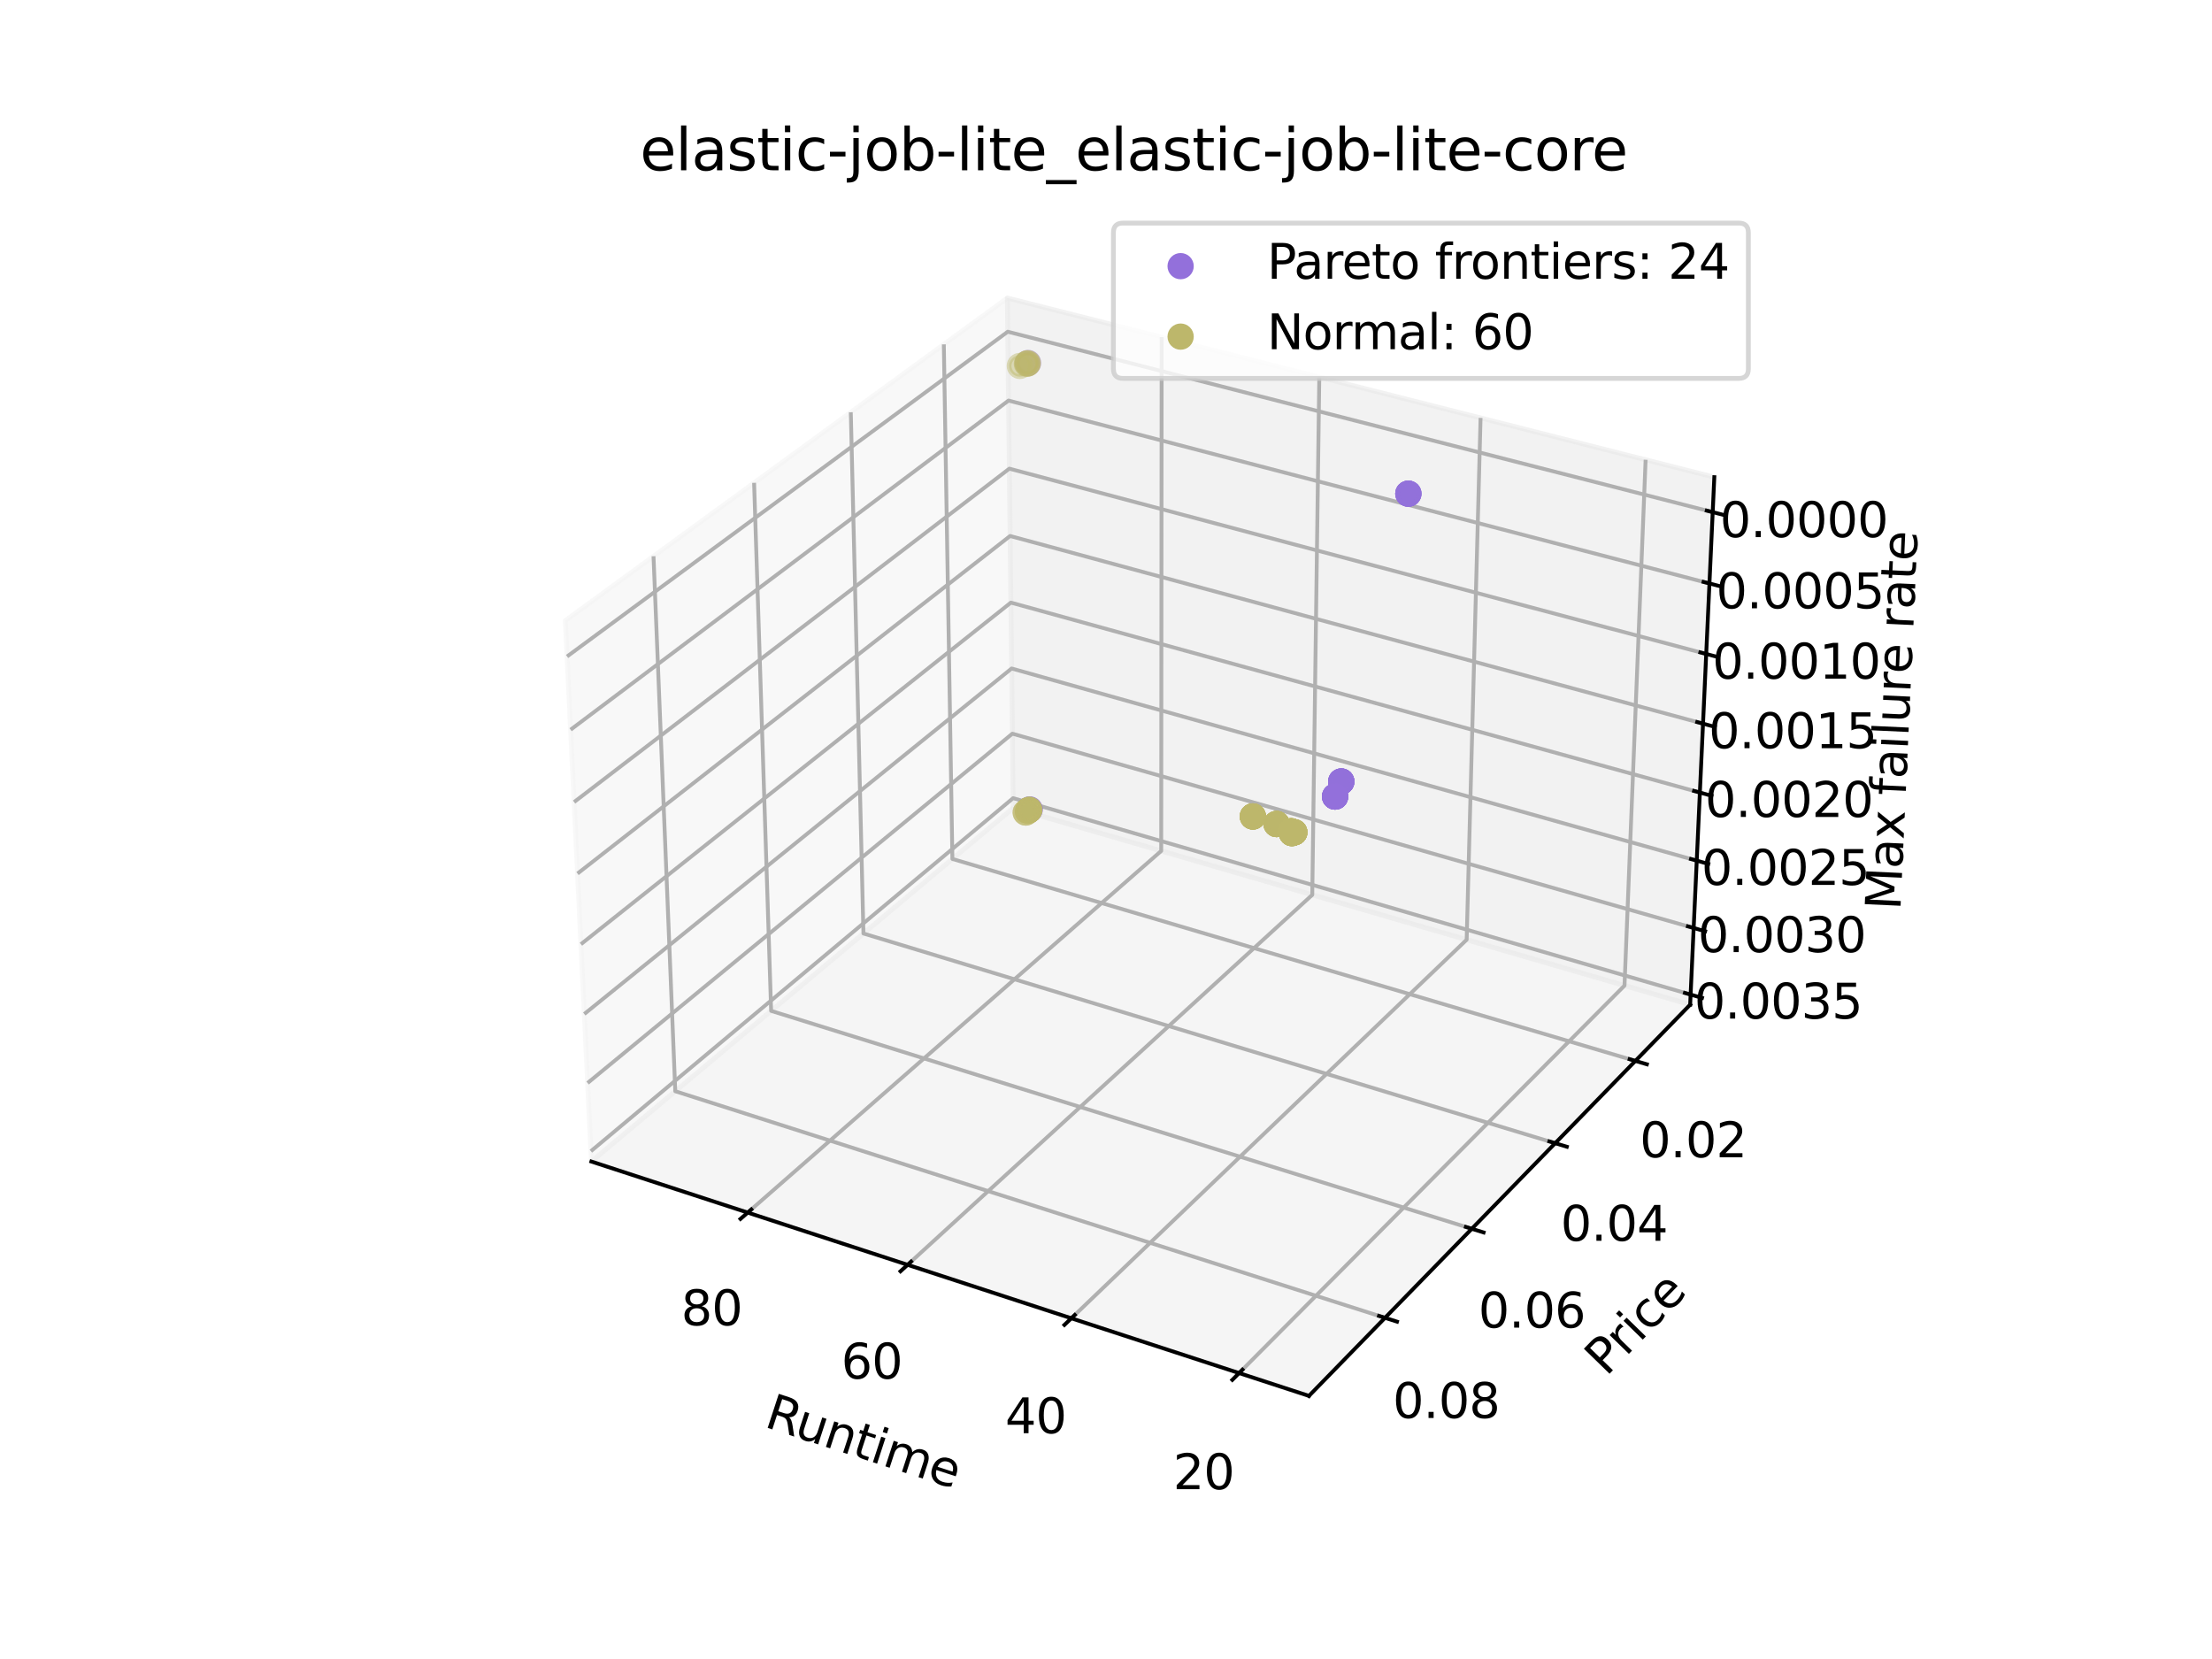 <?xml version="1.0" encoding="utf-8" standalone="no"?>
<!DOCTYPE svg PUBLIC "-//W3C//DTD SVG 1.1//EN"
  "http://www.w3.org/Graphics/SVG/1.1/DTD/svg11.dtd">
<svg xmlns:xlink="http://www.w3.org/1999/xlink" width="460.8pt" height="345.6pt" viewBox="0 0 460.8 345.6" xmlns="http://www.w3.org/2000/svg" version="1.1">
 <defs>
  <style type="text/css">*{stroke-linejoin: round; stroke-linecap: butt}</style>
 </defs>
 <g id="figure_1">
  <g id="patch_1">
   <path d="M 0 345.6 
L 460.8 345.6 
L 460.8 0 
L 0 0 
z
" style="fill: #ffffff"/>
  </g>
  <g id="patch_2">
   <path d="M 103.104 307.584 
L 369.216 307.584 
L 369.216 41.472 
L 103.104 41.472 
z
" style="fill: #ffffff"/>
  </g>
  <g id="pane3d_1">
   <g id="patch_3">
    <path d="M 209.855 62.074 
L 117.77 129.273 
L 123.197 241.969 
L 211.076 168.307 
" style="fill: #f2f2f2; opacity: 0.5; stroke: #f2f2f2; stroke-linejoin: miter"/>
   </g>
  </g>
  <g id="pane3d_2">
   <g id="patch_4">
    <path d="M 357.123 99.402 
L 209.855 62.074 
L 211.076 168.307 
L 352.09 209.295 
" style="fill: #e6e6e6; opacity: 0.5; stroke: #e6e6e6; stroke-linejoin: miter"/>
   </g>
  </g>
  <g id="pane3d_3">
   <g id="patch_5">
    <path d="M 352.09 209.295 
L 211.076 168.307 
L 123.197 241.969 
L 272.679 290.79 
" style="fill: #ececec; opacity: 0.5; stroke: #ececec; stroke-linejoin: miter"/>
   </g>
  </g>
  <g id="grid3d_1">
   <g id="Line3DCollection_1">
    <path d="M 258.122 286.036 
L 338.413 205.319 
L 342.811 95.775 
" style="fill: none; stroke: #b0b0b0; stroke-width: 0.8"/>
    <path d="M 223.179 274.623 
L 305.532 195.762 
L 308.43 87.06 
" style="fill: none; stroke: #b0b0b0; stroke-width: 0.8"/>
    <path d="M 189.068 263.483 
L 273.369 186.414 
L 274.833 78.544 
" style="fill: none; stroke: #b0b0b0; stroke-width: 0.8"/>
    <path d="M 155.762 252.605 
L 241.902 177.267 
L 241.995 70.221 
" style="fill: none; stroke: #b0b0b0; stroke-width: 0.8"/>
   </g>
  </g>
  <g id="grid3d_2">
   <g id="Line3DCollection_2">
    <path d="M 196.617 71.734 
L 198.402 178.931 
L 340.681 221.004 
" style="fill: none; stroke: #b0b0b0; stroke-width: 0.8"/>
    <path d="M 177.237 85.877 
L 179.872 194.464 
L 323.973 238.15 
" style="fill: none; stroke: #b0b0b0; stroke-width: 0.8"/>
    <path d="M 157.092 100.577 
L 160.642 210.582 
L 306.602 255.977 
" style="fill: none; stroke: #b0b0b0; stroke-width: 0.8"/>
    <path d="M 136.137 115.869 
L 140.672 227.321 
L 288.527 274.527 
" style="fill: none; stroke: #b0b0b0; stroke-width: 0.8"/>
   </g>
  </g>
  <g id="grid3d_3">
   <g id="Line3DCollection_3">
    <path d="M 356.789 106.688 
L 209.935 69.103 
L 118.131 136.756 
" style="fill: none; stroke: #b0b0b0; stroke-width: 0.8"/>
    <path d="M 356.109 121.546 
L 210.1 83.444 
L 118.865 152.012 
" style="fill: none; stroke: #b0b0b0; stroke-width: 0.8"/>
    <path d="M 355.436 136.232 
L 210.263 97.628 
L 119.591 167.085 
" style="fill: none; stroke: #b0b0b0; stroke-width: 0.8"/>
    <path d="M 354.771 150.75 
L 210.425 111.656 
L 120.308 181.978 
" style="fill: none; stroke: #b0b0b0; stroke-width: 0.8"/>
    <path d="M 354.114 165.102 
L 210.584 125.532 
L 121.017 196.694 
" style="fill: none; stroke: #b0b0b0; stroke-width: 0.8"/>
    <path d="M 353.464 179.29 
L 210.742 139.258 
L 121.717 211.237 
" style="fill: none; stroke: #b0b0b0; stroke-width: 0.8"/>
    <path d="M 352.822 193.319 
L 210.898 152.835 
L 122.409 225.609 
" style="fill: none; stroke: #b0b0b0; stroke-width: 0.8"/>
    <path d="M 352.187 207.189 
L 211.053 166.268 
L 123.093 239.814 
" style="fill: none; stroke: #b0b0b0; stroke-width: 0.8"/>
   </g>
  </g>
  <g id="axis3d_1">
   <g id="line2d_1">
    <path d="M 123.197 241.969 
L 272.679 290.79 
" style="fill: none; stroke: #000000; stroke-width: 0.8; stroke-linecap: square"/>
   </g>
   <g id="xtick_1">
    <g id="line2d_2">
     <path d="M 258.824 285.33 
L 256.716 287.45 
" style="fill: none; stroke: #000000; stroke-width: 0.8; stroke-linecap: square"/>
    </g>
    <g id="text_1">
     <!-- 20 -->
     <g transform="translate(244.377 310.222) scale(0.1 -0.1)">
      <defs>
       <path id="DejaVuSans-32" d="M 1228 531 
L 3431 531 
L 3431 0 
L 469 0 
L 469 531 
Q 828 903 1448 1529 
Q 2069 2156 2228 2338 
Q 2531 2678 2651 2914 
Q 2772 3150 2772 3378 
Q 2772 3750 2511 3984 
Q 2250 4219 1831 4219 
Q 1534 4219 1204 4116 
Q 875 4013 500 3803 
L 500 4441 
Q 881 4594 1212 4672 
Q 1544 4750 1819 4750 
Q 2544 4750 2975 4387 
Q 3406 4025 3406 3419 
Q 3406 3131 3298 2873 
Q 3191 2616 2906 2266 
Q 2828 2175 2409 1742 
Q 1991 1309 1228 531 
z
" transform="scale(0.016)"/>
       <path id="DejaVuSans-30" d="M 2034 4250 
Q 1547 4250 1301 3770 
Q 1056 3291 1056 2328 
Q 1056 1369 1301 889 
Q 1547 409 2034 409 
Q 2525 409 2770 889 
Q 3016 1369 3016 2328 
Q 3016 3291 2770 3770 
Q 2525 4250 2034 4250 
z
M 2034 4750 
Q 2819 4750 3233 4129 
Q 3647 3509 3647 2328 
Q 3647 1150 3233 529 
Q 2819 -91 2034 -91 
Q 1250 -91 836 529 
Q 422 1150 422 2328 
Q 422 3509 836 4129 
Q 1250 4750 2034 4750 
z
" transform="scale(0.016)"/>
      </defs>
      <use xlink:href="#DejaVuSans-32"/>
      <use xlink:href="#DejaVuSans-30" x="63.623"/>
     </g>
    </g>
   </g>
   <g id="xtick_2">
    <g id="line2d_3">
     <path d="M 223.898 273.935 
L 221.737 276.003 
" style="fill: none; stroke: #000000; stroke-width: 0.8; stroke-linecap: square"/>
    </g>
    <g id="text_2">
     <!-- 40 -->
     <g transform="translate(209.388 298.564) scale(0.1 -0.1)">
      <defs>
       <path id="DejaVuSans-34" d="M 2419 4116 
L 825 1625 
L 2419 1625 
L 2419 4116 
z
M 2253 4666 
L 3047 4666 
L 3047 1625 
L 3713 1625 
L 3713 1100 
L 3047 1100 
L 3047 0 
L 2419 0 
L 2419 1100 
L 313 1100 
L 313 1709 
L 2253 4666 
z
" transform="scale(0.016)"/>
      </defs>
      <use xlink:href="#DejaVuSans-34"/>
      <use xlink:href="#DejaVuSans-30" x="63.623"/>
     </g>
    </g>
   </g>
   <g id="xtick_3">
    <g id="line2d_4">
     <path d="M 189.803 262.81 
L 187.594 264.83 
" style="fill: none; stroke: #000000; stroke-width: 0.8; stroke-linecap: square"/>
    </g>
    <g id="text_3">
     <!-- 60 -->
     <g transform="translate(175.237 287.186) scale(0.1 -0.1)">
      <defs>
       <path id="DejaVuSans-36" d="M 2113 2584 
Q 1688 2584 1439 2293 
Q 1191 2003 1191 1497 
Q 1191 994 1439 701 
Q 1688 409 2113 409 
Q 2538 409 2786 701 
Q 3034 994 3034 1497 
Q 3034 2003 2786 2293 
Q 2538 2584 2113 2584 
z
M 3366 4563 
L 3366 3988 
Q 3128 4100 2886 4159 
Q 2644 4219 2406 4219 
Q 1781 4219 1451 3797 
Q 1122 3375 1075 2522 
Q 1259 2794 1537 2939 
Q 1816 3084 2150 3084 
Q 2853 3084 3261 2657 
Q 3669 2231 3669 1497 
Q 3669 778 3244 343 
Q 2819 -91 2113 -91 
Q 1303 -91 875 529 
Q 447 1150 447 2328 
Q 447 3434 972 4092 
Q 1497 4750 2381 4750 
Q 2619 4750 2861 4703 
Q 3103 4656 3366 4563 
z
" transform="scale(0.016)"/>
      </defs>
      <use xlink:href="#DejaVuSans-36"/>
      <use xlink:href="#DejaVuSans-30" x="63.623"/>
     </g>
    </g>
   </g>
   <g id="xtick_4">
    <g id="line2d_5">
     <path d="M 156.512 251.948 
L 154.257 253.921 
" style="fill: none; stroke: #000000; stroke-width: 0.8; stroke-linecap: square"/>
    </g>
    <g id="text_4">
     <!-- 80 -->
     <g transform="translate(141.894 276.077) scale(0.1 -0.1)">
      <defs>
       <path id="DejaVuSans-38" d="M 2034 2216 
Q 1584 2216 1326 1975 
Q 1069 1734 1069 1313 
Q 1069 891 1326 650 
Q 1584 409 2034 409 
Q 2484 409 2743 651 
Q 3003 894 3003 1313 
Q 3003 1734 2745 1975 
Q 2488 2216 2034 2216 
z
M 1403 2484 
Q 997 2584 770 2862 
Q 544 3141 544 3541 
Q 544 4100 942 4425 
Q 1341 4750 2034 4750 
Q 2731 4750 3128 4425 
Q 3525 4100 3525 3541 
Q 3525 3141 3298 2862 
Q 3072 2584 2669 2484 
Q 3125 2378 3379 2068 
Q 3634 1759 3634 1313 
Q 3634 634 3220 271 
Q 2806 -91 2034 -91 
Q 1263 -91 848 271 
Q 434 634 434 1313 
Q 434 1759 690 2068 
Q 947 2378 1403 2484 
z
M 1172 3481 
Q 1172 3119 1398 2916 
Q 1625 2713 2034 2713 
Q 2441 2713 2670 2916 
Q 2900 3119 2900 3481 
Q 2900 3844 2670 4047 
Q 2441 4250 2034 4250 
Q 1625 4250 1398 4047 
Q 1172 3844 1172 3481 
z
" transform="scale(0.016)"/>
      </defs>
      <use xlink:href="#DejaVuSans-38"/>
      <use xlink:href="#DejaVuSans-30" x="63.623"/>
     </g>
    </g>
   </g>
   <g id="text_5">
    <!-- Runtime -->
    <g transform="translate(158.969 297.148) rotate(-341.913) scale(0.1 -0.1)">
     <defs>
      <path id="DejaVuSans-52" d="M 2841 2188 
Q 3044 2119 3236 1894 
Q 3428 1669 3622 1275 
L 4263 0 
L 3584 0 
L 2988 1197 
Q 2756 1666 2539 1819 
Q 2322 1972 1947 1972 
L 1259 1972 
L 1259 0 
L 628 0 
L 628 4666 
L 2053 4666 
Q 2853 4666 3247 4331 
Q 3641 3997 3641 3322 
Q 3641 2881 3436 2590 
Q 3231 2300 2841 2188 
z
M 1259 4147 
L 1259 2491 
L 2053 2491 
Q 2509 2491 2742 2702 
Q 2975 2913 2975 3322 
Q 2975 3731 2742 3939 
Q 2509 4147 2053 4147 
L 1259 4147 
z
" transform="scale(0.016)"/>
      <path id="DejaVuSans-75" d="M 544 1381 
L 544 3500 
L 1119 3500 
L 1119 1403 
Q 1119 906 1312 657 
Q 1506 409 1894 409 
Q 2359 409 2629 706 
Q 2900 1003 2900 1516 
L 2900 3500 
L 3475 3500 
L 3475 0 
L 2900 0 
L 2900 538 
Q 2691 219 2414 64 
Q 2138 -91 1772 -91 
Q 1169 -91 856 284 
Q 544 659 544 1381 
z
M 1991 3584 
L 1991 3584 
z
" transform="scale(0.016)"/>
      <path id="DejaVuSans-6e" d="M 3513 2113 
L 3513 0 
L 2938 0 
L 2938 2094 
Q 2938 2591 2744 2837 
Q 2550 3084 2163 3084 
Q 1697 3084 1428 2787 
Q 1159 2491 1159 1978 
L 1159 0 
L 581 0 
L 581 3500 
L 1159 3500 
L 1159 2956 
Q 1366 3272 1645 3428 
Q 1925 3584 2291 3584 
Q 2894 3584 3203 3211 
Q 3513 2838 3513 2113 
z
" transform="scale(0.016)"/>
      <path id="DejaVuSans-74" d="M 1172 4494 
L 1172 3500 
L 2356 3500 
L 2356 3053 
L 1172 3053 
L 1172 1153 
Q 1172 725 1289 603 
Q 1406 481 1766 481 
L 2356 481 
L 2356 0 
L 1766 0 
Q 1100 0 847 248 
Q 594 497 594 1153 
L 594 3053 
L 172 3053 
L 172 3500 
L 594 3500 
L 594 4494 
L 1172 4494 
z
" transform="scale(0.016)"/>
      <path id="DejaVuSans-69" d="M 603 3500 
L 1178 3500 
L 1178 0 
L 603 0 
L 603 3500 
z
M 603 4863 
L 1178 4863 
L 1178 4134 
L 603 4134 
L 603 4863 
z
" transform="scale(0.016)"/>
      <path id="DejaVuSans-6d" d="M 3328 2828 
Q 3544 3216 3844 3400 
Q 4144 3584 4550 3584 
Q 5097 3584 5394 3201 
Q 5691 2819 5691 2113 
L 5691 0 
L 5113 0 
L 5113 2094 
Q 5113 2597 4934 2840 
Q 4756 3084 4391 3084 
Q 3944 3084 3684 2787 
Q 3425 2491 3425 1978 
L 3425 0 
L 2847 0 
L 2847 2094 
Q 2847 2600 2669 2842 
Q 2491 3084 2119 3084 
Q 1678 3084 1418 2786 
Q 1159 2488 1159 1978 
L 1159 0 
L 581 0 
L 581 3500 
L 1159 3500 
L 1159 2956 
Q 1356 3278 1631 3431 
Q 1906 3584 2284 3584 
Q 2666 3584 2933 3390 
Q 3200 3197 3328 2828 
z
" transform="scale(0.016)"/>
      <path id="DejaVuSans-65" d="M 3597 1894 
L 3597 1613 
L 953 1613 
Q 991 1019 1311 708 
Q 1631 397 2203 397 
Q 2534 397 2845 478 
Q 3156 559 3463 722 
L 3463 178 
Q 3153 47 2828 -22 
Q 2503 -91 2169 -91 
Q 1331 -91 842 396 
Q 353 884 353 1716 
Q 353 2575 817 3079 
Q 1281 3584 2069 3584 
Q 2775 3584 3186 3129 
Q 3597 2675 3597 1894 
z
M 3022 2063 
Q 3016 2534 2758 2815 
Q 2500 3097 2075 3097 
Q 1594 3097 1305 2825 
Q 1016 2553 972 2059 
L 3022 2063 
z
" transform="scale(0.016)"/>
     </defs>
     <use xlink:href="#DejaVuSans-52"/>
     <use xlink:href="#DejaVuSans-75" x="64.982"/>
     <use xlink:href="#DejaVuSans-6e" x="128.361"/>
     <use xlink:href="#DejaVuSans-74" x="191.74"/>
     <use xlink:href="#DejaVuSans-69" x="230.949"/>
     <use xlink:href="#DejaVuSans-6d" x="258.732"/>
     <use xlink:href="#DejaVuSans-65" x="356.145"/>
    </g>
   </g>
  </g>
  <g id="axis3d_2">
   <g id="line2d_6">
    <path d="M 352.09 209.295 
L 272.679 290.79 
" style="fill: none; stroke: #000000; stroke-width: 0.8; stroke-linecap: square"/>
   </g>
   <g id="xtick_5">
    <g id="line2d_7">
     <path d="M 339.486 220.651 
L 343.073 221.712 
" style="fill: none; stroke: #000000; stroke-width: 0.8; stroke-linecap: square"/>
    </g>
    <g id="text_6">
     <!-- 0.02 -->
     <g transform="translate(341.588 241.078) scale(0.1 -0.1)">
      <defs>
       <path id="DejaVuSans-2e" d="M 684 794 
L 1344 794 
L 1344 0 
L 684 0 
L 684 794 
z
" transform="scale(0.016)"/>
      </defs>
      <use xlink:href="#DejaVuSans-30"/>
      <use xlink:href="#DejaVuSans-2e" x="63.623"/>
      <use xlink:href="#DejaVuSans-30" x="95.41"/>
      <use xlink:href="#DejaVuSans-32" x="159.033"/>
     </g>
    </g>
   </g>
   <g id="xtick_6">
    <g id="line2d_8">
     <path d="M 322.762 237.783 
L 326.398 238.886 
" style="fill: none; stroke: #000000; stroke-width: 0.8; stroke-linecap: square"/>
    </g>
    <g id="text_7">
     <!-- 0.04 -->
     <g transform="translate(325.106 258.477) scale(0.1 -0.1)">
      <use xlink:href="#DejaVuSans-30"/>
      <use xlink:href="#DejaVuSans-2e" x="63.623"/>
      <use xlink:href="#DejaVuSans-30" x="95.41"/>
      <use xlink:href="#DejaVuSans-34" x="159.033"/>
     </g>
    </g>
   </g>
   <g id="xtick_7">
    <g id="line2d_9">
     <path d="M 305.374 255.595 
L 309.061 256.742 
" style="fill: none; stroke: #000000; stroke-width: 0.8; stroke-linecap: square"/>
    </g>
    <g id="text_8">
     <!-- 0.06 -->
     <g transform="translate(307.968 276.567) scale(0.1 -0.1)">
      <use xlink:href="#DejaVuSans-30"/>
      <use xlink:href="#DejaVuSans-2e" x="63.623"/>
      <use xlink:href="#DejaVuSans-30" x="95.41"/>
      <use xlink:href="#DejaVuSans-36" x="159.033"/>
     </g>
    </g>
   </g>
   <g id="xtick_8">
    <g id="line2d_10">
     <path d="M 287.281 274.129 
L 291.02 275.323 
" style="fill: none; stroke: #000000; stroke-width: 0.8; stroke-linecap: square"/>
    </g>
    <g id="text_9">
     <!-- 0.08 -->
     <g transform="translate(290.136 295.391) scale(0.1 -0.1)">
      <use xlink:href="#DejaVuSans-30"/>
      <use xlink:href="#DejaVuSans-2e" x="63.623"/>
      <use xlink:href="#DejaVuSans-30" x="95.41"/>
      <use xlink:href="#DejaVuSans-38" x="159.033"/>
     </g>
    </g>
   </g>
   <g id="text_10">
    <!-- Price -->
    <g transform="translate(334.596 286.891) rotate(-45.742) scale(0.1 -0.1)">
     <defs>
      <path id="DejaVuSans-50" d="M 1259 4147 
L 1259 2394 
L 2053 2394 
Q 2494 2394 2734 2622 
Q 2975 2850 2975 3272 
Q 2975 3691 2734 3919 
Q 2494 4147 2053 4147 
L 1259 4147 
z
M 628 4666 
L 2053 4666 
Q 2838 4666 3239 4311 
Q 3641 3956 3641 3272 
Q 3641 2581 3239 2228 
Q 2838 1875 2053 1875 
L 1259 1875 
L 1259 0 
L 628 0 
L 628 4666 
z
" transform="scale(0.016)"/>
      <path id="DejaVuSans-72" d="M 2631 2963 
Q 2534 3019 2420 3045 
Q 2306 3072 2169 3072 
Q 1681 3072 1420 2755 
Q 1159 2438 1159 1844 
L 1159 0 
L 581 0 
L 581 3500 
L 1159 3500 
L 1159 2956 
Q 1341 3275 1631 3429 
Q 1922 3584 2338 3584 
Q 2397 3584 2469 3576 
Q 2541 3569 2628 3553 
L 2631 2963 
z
" transform="scale(0.016)"/>
      <path id="DejaVuSans-63" d="M 3122 3366 
L 3122 2828 
Q 2878 2963 2633 3030 
Q 2388 3097 2138 3097 
Q 1578 3097 1268 2742 
Q 959 2388 959 1747 
Q 959 1106 1268 751 
Q 1578 397 2138 397 
Q 2388 397 2633 464 
Q 2878 531 3122 666 
L 3122 134 
Q 2881 22 2623 -34 
Q 2366 -91 2075 -91 
Q 1284 -91 818 406 
Q 353 903 353 1747 
Q 353 2603 823 3093 
Q 1294 3584 2113 3584 
Q 2378 3584 2631 3529 
Q 2884 3475 3122 3366 
z
" transform="scale(0.016)"/>
     </defs>
     <use xlink:href="#DejaVuSans-50"/>
     <use xlink:href="#DejaVuSans-72" x="58.553"/>
     <use xlink:href="#DejaVuSans-69" x="99.666"/>
     <use xlink:href="#DejaVuSans-63" x="127.449"/>
     <use xlink:href="#DejaVuSans-65" x="182.43"/>
    </g>
   </g>
  </g>
  <g id="axis3d_3">
   <g id="line2d_11">
    <path d="M 352.09 209.295 
L 357.123 99.402 
" style="fill: none; stroke: #000000; stroke-width: 0.8; stroke-linecap: square"/>
   </g>
   <g id="xtick_9">
    <g id="line2d_12">
     <path d="M 355.554 106.372 
L 359.262 107.321 
" style="fill: none; stroke: #000000; stroke-width: 0.8; stroke-linecap: square"/>
    </g>
    <g id="text_11">
     <!-- 0.0000 -->
     <g transform="translate(358.289 111.893) scale(0.1 -0.1)">
      <use xlink:href="#DejaVuSans-30"/>
      <use xlink:href="#DejaVuSans-2e" x="63.623"/>
      <use xlink:href="#DejaVuSans-30" x="95.41"/>
      <use xlink:href="#DejaVuSans-30" x="159.033"/>
      <use xlink:href="#DejaVuSans-30" x="222.656"/>
      <use xlink:href="#DejaVuSans-30" x="286.279"/>
     </g>
    </g>
   </g>
   <g id="xtick_10">
    <g id="line2d_13">
     <path d="M 354.881 121.226 
L 358.567 122.187 
" style="fill: none; stroke: #000000; stroke-width: 0.8; stroke-linecap: square"/>
    </g>
    <g id="text_12">
     <!-- 0.0005 -->
     <g transform="translate(357.5 126.719) scale(0.1 -0.1)">
      <defs>
       <path id="DejaVuSans-35" d="M 691 4666 
L 3169 4666 
L 3169 4134 
L 1269 4134 
L 1269 2991 
Q 1406 3038 1543 3061 
Q 1681 3084 1819 3084 
Q 2600 3084 3056 2656 
Q 3513 2228 3513 1497 
Q 3513 744 3044 326 
Q 2575 -91 1722 -91 
Q 1428 -91 1123 -41 
Q 819 9 494 109 
L 494 744 
Q 775 591 1075 516 
Q 1375 441 1709 441 
Q 2250 441 2565 725 
Q 2881 1009 2881 1497 
Q 2881 1984 2565 2268 
Q 2250 2553 1709 2553 
Q 1456 2553 1204 2497 
Q 953 2441 691 2322 
L 691 4666 
z
" transform="scale(0.016)"/>
      </defs>
      <use xlink:href="#DejaVuSans-30"/>
      <use xlink:href="#DejaVuSans-2e" x="63.623"/>
      <use xlink:href="#DejaVuSans-30" x="95.41"/>
      <use xlink:href="#DejaVuSans-30" x="159.033"/>
      <use xlink:href="#DejaVuSans-30" x="222.656"/>
      <use xlink:href="#DejaVuSans-35" x="286.279"/>
     </g>
    </g>
   </g>
   <g id="xtick_11">
    <g id="line2d_14">
     <path d="M 354.216 135.908 
L 357.879 136.882 
" style="fill: none; stroke: #000000; stroke-width: 0.8; stroke-linecap: square"/>
    </g>
    <g id="text_13">
     <!-- 0.0010 -->
     <g transform="translate(356.721 141.374) scale(0.1 -0.1)">
      <defs>
       <path id="DejaVuSans-31" d="M 794 531 
L 1825 531 
L 1825 4091 
L 703 3866 
L 703 4441 
L 1819 4666 
L 2450 4666 
L 2450 531 
L 3481 531 
L 3481 0 
L 794 0 
L 794 531 
z
" transform="scale(0.016)"/>
      </defs>
      <use xlink:href="#DejaVuSans-30"/>
      <use xlink:href="#DejaVuSans-2e" x="63.623"/>
      <use xlink:href="#DejaVuSans-30" x="95.41"/>
      <use xlink:href="#DejaVuSans-30" x="159.033"/>
      <use xlink:href="#DejaVuSans-31" x="222.656"/>
      <use xlink:href="#DejaVuSans-30" x="286.279"/>
     </g>
    </g>
   </g>
   <g id="xtick_12">
    <g id="line2d_15">
     <path d="M 353.559 150.422 
L 357.2 151.408 
" style="fill: none; stroke: #000000; stroke-width: 0.8; stroke-linecap: square"/>
    </g>
    <g id="text_14">
     <!-- 0.0015 -->
     <g transform="translate(355.951 155.861) scale(0.1 -0.1)">
      <use xlink:href="#DejaVuSans-30"/>
      <use xlink:href="#DejaVuSans-2e" x="63.623"/>
      <use xlink:href="#DejaVuSans-30" x="95.41"/>
      <use xlink:href="#DejaVuSans-30" x="159.033"/>
      <use xlink:href="#DejaVuSans-31" x="222.656"/>
      <use xlink:href="#DejaVuSans-35" x="286.279"/>
     </g>
    </g>
   </g>
   <g id="xtick_13">
    <g id="line2d_16">
     <path d="M 352.909 164.769 
L 356.528 165.767 
" style="fill: none; stroke: #000000; stroke-width: 0.8; stroke-linecap: square"/>
    </g>
    <g id="text_15">
     <!-- 0.0020 -->
     <g transform="translate(355.189 170.183) scale(0.1 -0.1)">
      <use xlink:href="#DejaVuSans-30"/>
      <use xlink:href="#DejaVuSans-2e" x="63.623"/>
      <use xlink:href="#DejaVuSans-30" x="95.41"/>
      <use xlink:href="#DejaVuSans-30" x="159.033"/>
      <use xlink:href="#DejaVuSans-32" x="222.656"/>
      <use xlink:href="#DejaVuSans-30" x="286.279"/>
     </g>
    </g>
   </g>
   <g id="xtick_14">
    <g id="line2d_17">
     <path d="M 352.266 178.954 
L 355.864 179.964 
" style="fill: none; stroke: #000000; stroke-width: 0.8; stroke-linecap: square"/>
    </g>
    <g id="text_16">
     <!-- 0.0025 -->
     <g transform="translate(354.436 184.343) scale(0.1 -0.1)">
      <use xlink:href="#DejaVuSans-30"/>
      <use xlink:href="#DejaVuSans-2e" x="63.623"/>
      <use xlink:href="#DejaVuSans-30" x="95.41"/>
      <use xlink:href="#DejaVuSans-30" x="159.033"/>
      <use xlink:href="#DejaVuSans-32" x="222.656"/>
      <use xlink:href="#DejaVuSans-35" x="286.279"/>
     </g>
    </g>
   </g>
   <g id="xtick_15">
    <g id="line2d_18">
     <path d="M 351.63 192.979 
L 355.208 193.999 
" style="fill: none; stroke: #000000; stroke-width: 0.8; stroke-linecap: square"/>
    </g>
    <g id="text_17">
     <!-- 0.0030 -->
     <g transform="translate(353.692 198.343) scale(0.1 -0.1)">
      <defs>
       <path id="DejaVuSans-33" d="M 2597 2516 
Q 3050 2419 3304 2112 
Q 3559 1806 3559 1356 
Q 3559 666 3084 287 
Q 2609 -91 1734 -91 
Q 1441 -91 1130 -33 
Q 819 25 488 141 
L 488 750 
Q 750 597 1062 519 
Q 1375 441 1716 441 
Q 2309 441 2620 675 
Q 2931 909 2931 1356 
Q 2931 1769 2642 2001 
Q 2353 2234 1838 2234 
L 1294 2234 
L 1294 2753 
L 1863 2753 
Q 2328 2753 2575 2939 
Q 2822 3125 2822 3475 
Q 2822 3834 2567 4026 
Q 2313 4219 1838 4219 
Q 1578 4219 1281 4162 
Q 984 4106 628 3988 
L 628 4550 
Q 988 4650 1302 4700 
Q 1616 4750 1894 4750 
Q 2613 4750 3031 4423 
Q 3450 4097 3450 3541 
Q 3450 3153 3228 2886 
Q 3006 2619 2597 2516 
z
" transform="scale(0.016)"/>
      </defs>
      <use xlink:href="#DejaVuSans-30"/>
      <use xlink:href="#DejaVuSans-2e" x="63.623"/>
      <use xlink:href="#DejaVuSans-30" x="95.41"/>
      <use xlink:href="#DejaVuSans-30" x="159.033"/>
      <use xlink:href="#DejaVuSans-33" x="222.656"/>
      <use xlink:href="#DejaVuSans-30" x="286.279"/>
     </g>
    </g>
   </g>
   <g id="xtick_16">
    <g id="line2d_19">
     <path d="M 351.002 206.846 
L 354.559 207.877 
" style="fill: none; stroke: #000000; stroke-width: 0.8; stroke-linecap: square"/>
    </g>
    <g id="text_18">
     <!-- 0.0035 -->
     <g transform="translate(352.955 212.187) scale(0.1 -0.1)">
      <use xlink:href="#DejaVuSans-30"/>
      <use xlink:href="#DejaVuSans-2e" x="63.623"/>
      <use xlink:href="#DejaVuSans-30" x="95.41"/>
      <use xlink:href="#DejaVuSans-30" x="159.033"/>
      <use xlink:href="#DejaVuSans-33" x="222.656"/>
      <use xlink:href="#DejaVuSans-35" x="286.279"/>
     </g>
    </g>
   </g>
   <g id="text_19">
    <!-- Max failure rate -->
    <g transform="translate(395.879 189.69) rotate(-87.378) scale(0.1 -0.1)">
     <defs>
      <path id="DejaVuSans-4d" d="M 628 4666 
L 1569 4666 
L 2759 1491 
L 3956 4666 
L 4897 4666 
L 4897 0 
L 4281 0 
L 4281 4097 
L 3078 897 
L 2444 897 
L 1241 4097 
L 1241 0 
L 628 0 
L 628 4666 
z
" transform="scale(0.016)"/>
      <path id="DejaVuSans-61" d="M 2194 1759 
Q 1497 1759 1228 1600 
Q 959 1441 959 1056 
Q 959 750 1161 570 
Q 1363 391 1709 391 
Q 2188 391 2477 730 
Q 2766 1069 2766 1631 
L 2766 1759 
L 2194 1759 
z
M 3341 1997 
L 3341 0 
L 2766 0 
L 2766 531 
Q 2569 213 2275 61 
Q 1981 -91 1556 -91 
Q 1019 -91 701 211 
Q 384 513 384 1019 
Q 384 1609 779 1909 
Q 1175 2209 1959 2209 
L 2766 2209 
L 2766 2266 
Q 2766 2663 2505 2880 
Q 2244 3097 1772 3097 
Q 1472 3097 1187 3025 
Q 903 2953 641 2809 
L 641 3341 
Q 956 3463 1253 3523 
Q 1550 3584 1831 3584 
Q 2591 3584 2966 3190 
Q 3341 2797 3341 1997 
z
" transform="scale(0.016)"/>
      <path id="DejaVuSans-78" d="M 3513 3500 
L 2247 1797 
L 3578 0 
L 2900 0 
L 1881 1375 
L 863 0 
L 184 0 
L 1544 1831 
L 300 3500 
L 978 3500 
L 1906 2253 
L 2834 3500 
L 3513 3500 
z
" transform="scale(0.016)"/>
      <path id="DejaVuSans-20" transform="scale(0.016)"/>
      <path id="DejaVuSans-66" d="M 2375 4863 
L 2375 4384 
L 1825 4384 
Q 1516 4384 1395 4259 
Q 1275 4134 1275 3809 
L 1275 3500 
L 2222 3500 
L 2222 3053 
L 1275 3053 
L 1275 0 
L 697 0 
L 697 3053 
L 147 3053 
L 147 3500 
L 697 3500 
L 697 3744 
Q 697 4328 969 4595 
Q 1241 4863 1831 4863 
L 2375 4863 
z
" transform="scale(0.016)"/>
      <path id="DejaVuSans-6c" d="M 603 4863 
L 1178 4863 
L 1178 0 
L 603 0 
L 603 4863 
z
" transform="scale(0.016)"/>
     </defs>
     <use xlink:href="#DejaVuSans-4d"/>
     <use xlink:href="#DejaVuSans-61" x="86.279"/>
     <use xlink:href="#DejaVuSans-78" x="147.559"/>
     <use xlink:href="#DejaVuSans-20" x="206.738"/>
     <use xlink:href="#DejaVuSans-66" x="238.525"/>
     <use xlink:href="#DejaVuSans-61" x="273.73"/>
     <use xlink:href="#DejaVuSans-69" x="335.01"/>
     <use xlink:href="#DejaVuSans-6c" x="362.793"/>
     <use xlink:href="#DejaVuSans-75" x="390.576"/>
     <use xlink:href="#DejaVuSans-72" x="453.955"/>
     <use xlink:href="#DejaVuSans-65" x="492.818"/>
     <use xlink:href="#DejaVuSans-20" x="554.342"/>
     <use xlink:href="#DejaVuSans-72" x="586.129"/>
     <use xlink:href="#DejaVuSans-61" x="627.242"/>
     <use xlink:href="#DejaVuSans-74" x="688.521"/>
     <use xlink:href="#DejaVuSans-65" x="727.73"/>
    </g>
   </g>
  </g>
  <g id="axes_1">
   <g id="Path3DCollection_1">
    <defs>
     <path id="C0_0_df45c62fbf" d="M 0 2.236 
C 0.593 2.236 1.162 2 1.581 1.581 
C 2 1.162 2.236 0.593 2.236 -0 
C 2.236 -0.593 2 -1.162 1.581 -1.581 
C 1.162 -2 0.593 -2.236 0 -2.236 
C -0.593 -2.236 -1.162 -2 -1.581 -1.581 
C -2 -1.162 -2.236 -0.593 -2.236 0 
C -2.236 0.593 -2 1.162 -1.581 1.581 
C -1.162 2 -0.593 2.236 0 2.236 
z
"/>
    </defs>
    <g clip-path="url(#p5855104c73)">
     <use xlink:href="#C0_0_df45c62fbf" x="214.495" y="168.629" style="fill: #9370db; fill-opacity: 0.3; stroke: #9370db; stroke-opacity: 0.3"/>
    </g>
    <g clip-path="url(#p5855104c73)">
     <use xlink:href="#C0_0_df45c62fbf" x="214.495" y="168.629" style="fill: #9370db; fill-opacity: 0.3; stroke: #9370db; stroke-opacity: 0.3"/>
    </g>
    <g clip-path="url(#p5855104c73)">
     <use xlink:href="#C0_0_df45c62fbf" x="214.495" y="168.629" style="fill: #9370db; fill-opacity: 0.3; stroke: #9370db; stroke-opacity: 0.3"/>
    </g>
    <g clip-path="url(#p5855104c73)">
     <use xlink:href="#C0_0_df45c62fbf" x="214.495" y="168.629" style="fill: #9370db; fill-opacity: 0.3; stroke: #9370db; stroke-opacity: 0.3"/>
    </g>
    <g clip-path="url(#p5855104c73)">
     <use xlink:href="#C0_0_df45c62fbf" x="214.495" y="168.629" style="fill: #9370db; fill-opacity: 0.3; stroke: #9370db; stroke-opacity: 0.3"/>
    </g>
    <g clip-path="url(#p5855104c73)">
     <use xlink:href="#C0_0_df45c62fbf" x="214.173" y="75.614" style="fill: #9370db; fill-opacity: 0.46; stroke: #9370db; stroke-opacity: 0.46"/>
    </g>
    <g clip-path="url(#p5855104c73)">
     <use xlink:href="#C0_0_df45c62fbf" x="293.384" y="102.84" style="fill: #9370db; fill-opacity: 0.623; stroke: #9370db; stroke-opacity: 0.623"/>
    </g>
    <g clip-path="url(#p5855104c73)">
     <use xlink:href="#C0_0_df45c62fbf" x="293.384" y="102.84" style="fill: #9370db; fill-opacity: 0.623; stroke: #9370db; stroke-opacity: 0.623"/>
    </g>
    <g clip-path="url(#p5855104c73)">
     <use xlink:href="#C0_0_df45c62fbf" x="293.384" y="102.84" style="fill: #9370db; fill-opacity: 0.623; stroke: #9370db; stroke-opacity: 0.623"/>
    </g>
    <g clip-path="url(#p5855104c73)">
     <use xlink:href="#C0_0_df45c62fbf" x="293.384" y="102.84" style="fill: #9370db; fill-opacity: 0.623; stroke: #9370db; stroke-opacity: 0.623"/>
    </g>
    <g clip-path="url(#p5855104c73)">
     <use xlink:href="#C0_0_df45c62fbf" x="293.384" y="102.84" style="fill: #9370db; fill-opacity: 0.623; stroke: #9370db; stroke-opacity: 0.623"/>
    </g>
    <g clip-path="url(#p5855104c73)">
     <use xlink:href="#C0_0_df45c62fbf" x="293.384" y="102.84" style="fill: #9370db; fill-opacity: 0.623; stroke: #9370db; stroke-opacity: 0.623"/>
    </g>
    <g clip-path="url(#p5855104c73)">
     <use xlink:href="#C0_0_df45c62fbf" x="279.411" y="162.81" style="fill: #9370db; fill-opacity: 0.981; stroke: #9370db; stroke-opacity: 0.981"/>
    </g>
    <g clip-path="url(#p5855104c73)">
     <use xlink:href="#C0_0_df45c62fbf" x="279.411" y="162.81" style="fill: #9370db; fill-opacity: 0.981; stroke: #9370db; stroke-opacity: 0.981"/>
    </g>
    <g clip-path="url(#p5855104c73)">
     <use xlink:href="#C0_0_df45c62fbf" x="279.411" y="162.81" style="fill: #9370db; fill-opacity: 0.981; stroke: #9370db; stroke-opacity: 0.981"/>
    </g>
    <g clip-path="url(#p5855104c73)">
     <use xlink:href="#C0_0_df45c62fbf" x="279.411" y="162.81" style="fill: #9370db; fill-opacity: 0.981; stroke: #9370db; stroke-opacity: 0.981"/>
    </g>
    <g clip-path="url(#p5855104c73)">
     <use xlink:href="#C0_0_df45c62fbf" x="279.411" y="162.81" style="fill: #9370db; fill-opacity: 0.981; stroke: #9370db; stroke-opacity: 0.981"/>
    </g>
    <g clip-path="url(#p5855104c73)">
     <use xlink:href="#C0_0_df45c62fbf" x="279.411" y="162.81" style="fill: #9370db; fill-opacity: 0.981; stroke: #9370db; stroke-opacity: 0.981"/>
    </g>
    <g clip-path="url(#p5855104c73)">
     <use xlink:href="#C0_0_df45c62fbf" x="278.121" y="165.938" style="fill: #9370db; stroke: #9370db"/>
    </g>
    <g clip-path="url(#p5855104c73)">
     <use xlink:href="#C0_0_df45c62fbf" x="278.121" y="165.938" style="fill: #9370db; stroke: #9370db"/>
    </g>
    <g clip-path="url(#p5855104c73)">
     <use xlink:href="#C0_0_df45c62fbf" x="278.121" y="165.938" style="fill: #9370db; stroke: #9370db"/>
    </g>
    <g clip-path="url(#p5855104c73)">
     <use xlink:href="#C0_0_df45c62fbf" x="278.121" y="165.938" style="fill: #9370db; stroke: #9370db"/>
    </g>
    <g clip-path="url(#p5855104c73)">
     <use xlink:href="#C0_0_df45c62fbf" x="278.121" y="165.938" style="fill: #9370db; stroke: #9370db"/>
    </g>
    <g clip-path="url(#p5855104c73)">
     <use xlink:href="#C0_0_df45c62fbf" x="278.121" y="165.938" style="fill: #9370db; stroke: #9370db"/>
    </g>
   </g>
   <g id="text_20">
    <!-- elastic-job-lite_elastic-job-lite-core -->
    <g transform="translate(133.334 35.472) scale(0.12 -0.12)">
     <defs>
      <path id="DejaVuSans-73" d="M 2834 3397 
L 2834 2853 
Q 2591 2978 2328 3040 
Q 2066 3103 1784 3103 
Q 1356 3103 1142 2972 
Q 928 2841 928 2578 
Q 928 2378 1081 2264 
Q 1234 2150 1697 2047 
L 1894 2003 
Q 2506 1872 2764 1633 
Q 3022 1394 3022 966 
Q 3022 478 2636 193 
Q 2250 -91 1575 -91 
Q 1294 -91 989 -36 
Q 684 19 347 128 
L 347 722 
Q 666 556 975 473 
Q 1284 391 1588 391 
Q 1994 391 2212 530 
Q 2431 669 2431 922 
Q 2431 1156 2273 1281 
Q 2116 1406 1581 1522 
L 1381 1569 
Q 847 1681 609 1914 
Q 372 2147 372 2553 
Q 372 3047 722 3315 
Q 1072 3584 1716 3584 
Q 2034 3584 2315 3537 
Q 2597 3491 2834 3397 
z
" transform="scale(0.016)"/>
      <path id="DejaVuSans-2d" d="M 313 2009 
L 1997 2009 
L 1997 1497 
L 313 1497 
L 313 2009 
z
" transform="scale(0.016)"/>
      <path id="DejaVuSans-6a" d="M 603 3500 
L 1178 3500 
L 1178 -63 
Q 1178 -731 923 -1031 
Q 669 -1331 103 -1331 
L -116 -1331 
L -116 -844 
L 38 -844 
Q 366 -844 484 -692 
Q 603 -541 603 -63 
L 603 3500 
z
M 603 4863 
L 1178 4863 
L 1178 4134 
L 603 4134 
L 603 4863 
z
" transform="scale(0.016)"/>
      <path id="DejaVuSans-6f" d="M 1959 3097 
Q 1497 3097 1228 2736 
Q 959 2375 959 1747 
Q 959 1119 1226 758 
Q 1494 397 1959 397 
Q 2419 397 2687 759 
Q 2956 1122 2956 1747 
Q 2956 2369 2687 2733 
Q 2419 3097 1959 3097 
z
M 1959 3584 
Q 2709 3584 3137 3096 
Q 3566 2609 3566 1747 
Q 3566 888 3137 398 
Q 2709 -91 1959 -91 
Q 1206 -91 779 398 
Q 353 888 353 1747 
Q 353 2609 779 3096 
Q 1206 3584 1959 3584 
z
" transform="scale(0.016)"/>
      <path id="DejaVuSans-62" d="M 3116 1747 
Q 3116 2381 2855 2742 
Q 2594 3103 2138 3103 
Q 1681 3103 1420 2742 
Q 1159 2381 1159 1747 
Q 1159 1113 1420 752 
Q 1681 391 2138 391 
Q 2594 391 2855 752 
Q 3116 1113 3116 1747 
z
M 1159 2969 
Q 1341 3281 1617 3432 
Q 1894 3584 2278 3584 
Q 2916 3584 3314 3078 
Q 3713 2572 3713 1747 
Q 3713 922 3314 415 
Q 2916 -91 2278 -91 
Q 1894 -91 1617 61 
Q 1341 213 1159 525 
L 1159 0 
L 581 0 
L 581 4863 
L 1159 4863 
L 1159 2969 
z
" transform="scale(0.016)"/>
      <path id="DejaVuSans-5f" d="M 3263 -1063 
L 3263 -1509 
L -63 -1509 
L -63 -1063 
L 3263 -1063 
z
" transform="scale(0.016)"/>
     </defs>
     <use xlink:href="#DejaVuSans-65"/>
     <use xlink:href="#DejaVuSans-6c" x="61.523"/>
     <use xlink:href="#DejaVuSans-61" x="89.307"/>
     <use xlink:href="#DejaVuSans-73" x="150.586"/>
     <use xlink:href="#DejaVuSans-74" x="202.686"/>
     <use xlink:href="#DejaVuSans-69" x="241.895"/>
     <use xlink:href="#DejaVuSans-63" x="269.678"/>
     <use xlink:href="#DejaVuSans-2d" x="324.658"/>
     <use xlink:href="#DejaVuSans-6a" x="360.742"/>
     <use xlink:href="#DejaVuSans-6f" x="388.525"/>
     <use xlink:href="#DejaVuSans-62" x="449.707"/>
     <use xlink:href="#DejaVuSans-2d" x="513.184"/>
     <use xlink:href="#DejaVuSans-6c" x="549.268"/>
     <use xlink:href="#DejaVuSans-69" x="577.051"/>
     <use xlink:href="#DejaVuSans-74" x="604.834"/>
     <use xlink:href="#DejaVuSans-65" x="644.043"/>
     <use xlink:href="#DejaVuSans-5f" x="705.566"/>
     <use xlink:href="#DejaVuSans-65" x="755.566"/>
     <use xlink:href="#DejaVuSans-6c" x="817.09"/>
     <use xlink:href="#DejaVuSans-61" x="844.873"/>
     <use xlink:href="#DejaVuSans-73" x="906.152"/>
     <use xlink:href="#DejaVuSans-74" x="958.252"/>
     <use xlink:href="#DejaVuSans-69" x="997.461"/>
     <use xlink:href="#DejaVuSans-63" x="1025.244"/>
     <use xlink:href="#DejaVuSans-2d" x="1080.225"/>
     <use xlink:href="#DejaVuSans-6a" x="1116.309"/>
     <use xlink:href="#DejaVuSans-6f" x="1144.092"/>
     <use xlink:href="#DejaVuSans-62" x="1205.273"/>
     <use xlink:href="#DejaVuSans-2d" x="1268.75"/>
     <use xlink:href="#DejaVuSans-6c" x="1304.834"/>
     <use xlink:href="#DejaVuSans-69" x="1332.617"/>
     <use xlink:href="#DejaVuSans-74" x="1360.4"/>
     <use xlink:href="#DejaVuSans-65" x="1399.609"/>
     <use xlink:href="#DejaVuSans-2d" x="1461.133"/>
     <use xlink:href="#DejaVuSans-63" x="1497.217"/>
     <use xlink:href="#DejaVuSans-6f" x="1552.197"/>
     <use xlink:href="#DejaVuSans-72" x="1613.379"/>
     <use xlink:href="#DejaVuSans-65" x="1652.242"/>
    </g>
   </g>
   <g id="Path3DCollection_2">
    <defs>
     <path id="C1_0_c31268adda" d="M 0 2.236 
C 0.593 2.236 1.162 2 1.581 1.581 
C 2 1.162 2.236 0.593 2.236 -0 
C 2.236 -0.593 2 -1.162 1.581 -1.581 
C 1.162 -2 0.593 -2.236 0 -2.236 
C -0.593 -2.236 -1.162 -2 -1.581 -1.581 
C -2 -1.162 -2.236 -0.593 -2.236 0 
C -2.236 0.593 -2 1.162 -1.581 1.581 
C -1.162 2 -0.593 2.236 0 2.236 
z
"/>
    </defs>
    <g clip-path="url(#p5855104c73)">
     <use xlink:href="#C1_0_c31268adda" x="214.424" y="168.688" style="fill: #bdb76b; fill-opacity: 0.3; stroke: #bdb76b; stroke-opacity: 0.3"/>
    </g>
    <g clip-path="url(#p5855104c73)">
     <use xlink:href="#C1_0_c31268adda" x="214.424" y="168.688" style="fill: #bdb76b; fill-opacity: 0.3; stroke: #bdb76b; stroke-opacity: 0.3"/>
    </g>
    <g clip-path="url(#p5855104c73)">
     <use xlink:href="#C1_0_c31268adda" x="214.424" y="168.688" style="fill: #bdb76b; fill-opacity: 0.3; stroke: #bdb76b; stroke-opacity: 0.3"/>
    </g>
    <g clip-path="url(#p5855104c73)">
     <use xlink:href="#C1_0_c31268adda" x="214.424" y="168.688" style="fill: #bdb76b; fill-opacity: 0.3; stroke: #bdb76b; stroke-opacity: 0.3"/>
    </g>
    <g clip-path="url(#p5855104c73)">
     <use xlink:href="#C1_0_c31268adda" x="214.424" y="168.688" style="fill: #bdb76b; fill-opacity: 0.3; stroke: #bdb76b; stroke-opacity: 0.3"/>
    </g>
    <g clip-path="url(#p5855104c73)">
     <use xlink:href="#C1_0_c31268adda" x="214.353" y="168.748" style="fill: #bdb76b; fill-opacity: 0.3; stroke: #bdb76b; stroke-opacity: 0.3"/>
    </g>
    <g clip-path="url(#p5855104c73)">
     <use xlink:href="#C1_0_c31268adda" x="214.353" y="168.748" style="fill: #bdb76b; fill-opacity: 0.3; stroke: #bdb76b; stroke-opacity: 0.3"/>
    </g>
    <g clip-path="url(#p5855104c73)">
     <use xlink:href="#C1_0_c31268adda" x="214.353" y="168.748" style="fill: #bdb76b; fill-opacity: 0.3; stroke: #bdb76b; stroke-opacity: 0.3"/>
    </g>
    <g clip-path="url(#p5855104c73)">
     <use xlink:href="#C1_0_c31268adda" x="214.353" y="168.748" style="fill: #bdb76b; fill-opacity: 0.3; stroke: #bdb76b; stroke-opacity: 0.3"/>
    </g>
    <g clip-path="url(#p5855104c73)">
     <use xlink:href="#C1_0_c31268adda" x="214.353" y="168.748" style="fill: #bdb76b; fill-opacity: 0.3; stroke: #bdb76b; stroke-opacity: 0.3"/>
    </g>
    <g clip-path="url(#p5855104c73)">
     <use xlink:href="#C1_0_c31268adda" x="214.282" y="168.808" style="fill: #bdb76b; fill-opacity: 0.301; stroke: #bdb76b; stroke-opacity: 0.301"/>
    </g>
    <g clip-path="url(#p5855104c73)">
     <use xlink:href="#C1_0_c31268adda" x="214.282" y="168.808" style="fill: #bdb76b; fill-opacity: 0.301; stroke: #bdb76b; stroke-opacity: 0.301"/>
    </g>
    <g clip-path="url(#p5855104c73)">
     <use xlink:href="#C1_0_c31268adda" x="214.282" y="168.808" style="fill: #bdb76b; fill-opacity: 0.301; stroke: #bdb76b; stroke-opacity: 0.301"/>
    </g>
    <g clip-path="url(#p5855104c73)">
     <use xlink:href="#C1_0_c31268adda" x="214.282" y="168.808" style="fill: #bdb76b; fill-opacity: 0.301; stroke: #bdb76b; stroke-opacity: 0.301"/>
    </g>
    <g clip-path="url(#p5855104c73)">
     <use xlink:href="#C1_0_c31268adda" x="214.282" y="168.808" style="fill: #bdb76b; fill-opacity: 0.301; stroke: #bdb76b; stroke-opacity: 0.301"/>
    </g>
    <g clip-path="url(#p5855104c73)">
     <use xlink:href="#C1_0_c31268adda" x="214.211" y="168.868" style="fill: #bdb76b; fill-opacity: 0.301; stroke: #bdb76b; stroke-opacity: 0.301"/>
    </g>
    <g clip-path="url(#p5855104c73)">
     <use xlink:href="#C1_0_c31268adda" x="214.211" y="168.868" style="fill: #bdb76b; fill-opacity: 0.301; stroke: #bdb76b; stroke-opacity: 0.301"/>
    </g>
    <g clip-path="url(#p5855104c73)">
     <use xlink:href="#C1_0_c31268adda" x="214.211" y="168.868" style="fill: #bdb76b; fill-opacity: 0.301; stroke: #bdb76b; stroke-opacity: 0.301"/>
    </g>
    <g clip-path="url(#p5855104c73)">
     <use xlink:href="#C1_0_c31268adda" x="214.211" y="168.868" style="fill: #bdb76b; fill-opacity: 0.301; stroke: #bdb76b; stroke-opacity: 0.301"/>
    </g>
    <g clip-path="url(#p5855104c73)">
     <use xlink:href="#C1_0_c31268adda" x="214.211" y="168.868" style="fill: #bdb76b; fill-opacity: 0.301; stroke: #bdb76b; stroke-opacity: 0.301"/>
    </g>
    <g clip-path="url(#p5855104c73)">
     <use xlink:href="#C1_0_c31268adda" x="213.689" y="169.26" style="fill: #bdb76b; fill-opacity: 0.303; stroke: #bdb76b; stroke-opacity: 0.303"/>
    </g>
    <g clip-path="url(#p5855104c73)">
     <use xlink:href="#C1_0_c31268adda" x="213.689" y="169.26" style="fill: #bdb76b; fill-opacity: 0.303; stroke: #bdb76b; stroke-opacity: 0.303"/>
    </g>
    <g clip-path="url(#p5855104c73)">
     <use xlink:href="#C1_0_c31268adda" x="213.689" y="169.26" style="fill: #bdb76b; fill-opacity: 0.303; stroke: #bdb76b; stroke-opacity: 0.303"/>
    </g>
    <g clip-path="url(#p5855104c73)">
     <use xlink:href="#C1_0_c31268adda" x="213.689" y="169.26" style="fill: #bdb76b; fill-opacity: 0.303; stroke: #bdb76b; stroke-opacity: 0.303"/>
    </g>
    <g clip-path="url(#p5855104c73)">
     <use xlink:href="#C1_0_c31268adda" x="213.689" y="169.26" style="fill: #bdb76b; fill-opacity: 0.303; stroke: #bdb76b; stroke-opacity: 0.303"/>
    </g>
    <g clip-path="url(#p5855104c73)">
     <use xlink:href="#C1_0_c31268adda" x="214.133" y="75.643" style="fill: #bdb76b; fill-opacity: 0.45; stroke: #bdb76b; stroke-opacity: 0.45"/>
    </g>
    <g clip-path="url(#p5855104c73)">
     <use xlink:href="#C1_0_c31268adda" x="214.059" y="75.698" style="fill: #bdb76b; fill-opacity: 0.45; stroke: #bdb76b; stroke-opacity: 0.45"/>
    </g>
    <g clip-path="url(#p5855104c73)">
     <use xlink:href="#C1_0_c31268adda" x="213.986" y="75.753" style="fill: #bdb76b; fill-opacity: 0.451; stroke: #bdb76b; stroke-opacity: 0.451"/>
    </g>
    <g clip-path="url(#p5855104c73)">
     <use xlink:href="#C1_0_c31268adda" x="213.912" y="75.808" style="fill: #bdb76b; fill-opacity: 0.451; stroke: #bdb76b; stroke-opacity: 0.451"/>
    </g>
    <g clip-path="url(#p5855104c73)">
     <use xlink:href="#C1_0_c31268adda" x="212.449" y="76.229" style="fill: #bdb76b; fill-opacity: 0.453; stroke: #bdb76b; stroke-opacity: 0.453"/>
    </g>
    <g clip-path="url(#p5855104c73)">
     <use xlink:href="#C1_0_c31268adda" x="260.994" y="170.08" style="fill: #bdb76b; fill-opacity: 0.981; stroke: #bdb76b; stroke-opacity: 0.981"/>
    </g>
    <g clip-path="url(#p5855104c73)">
     <use xlink:href="#C1_0_c31268adda" x="260.994" y="170.08" style="fill: #bdb76b; fill-opacity: 0.981; stroke: #bdb76b; stroke-opacity: 0.981"/>
    </g>
    <g clip-path="url(#p5855104c73)">
     <use xlink:href="#C1_0_c31268adda" x="260.994" y="170.08" style="fill: #bdb76b; fill-opacity: 0.981; stroke: #bdb76b; stroke-opacity: 0.981"/>
    </g>
    <g clip-path="url(#p5855104c73)">
     <use xlink:href="#C1_0_c31268adda" x="260.994" y="170.08" style="fill: #bdb76b; fill-opacity: 0.981; stroke: #bdb76b; stroke-opacity: 0.981"/>
    </g>
    <g clip-path="url(#p5855104c73)">
     <use xlink:href="#C1_0_c31268adda" x="260.994" y="170.08" style="fill: #bdb76b; fill-opacity: 0.981; stroke: #bdb76b; stroke-opacity: 0.981"/>
    </g>
    <g clip-path="url(#p5855104c73)">
     <use xlink:href="#C1_0_c31268adda" x="260.994" y="170.08" style="fill: #bdb76b; fill-opacity: 0.981; stroke: #bdb76b; stroke-opacity: 0.981"/>
    </g>
    <g clip-path="url(#p5855104c73)">
     <use xlink:href="#C1_0_c31268adda" x="265.936" y="171.657" style="fill: #bdb76b; fill-opacity: 0.989; stroke: #bdb76b; stroke-opacity: 0.989"/>
    </g>
    <g clip-path="url(#p5855104c73)">
     <use xlink:href="#C1_0_c31268adda" x="265.936" y="171.657" style="fill: #bdb76b; fill-opacity: 0.989; stroke: #bdb76b; stroke-opacity: 0.989"/>
    </g>
    <g clip-path="url(#p5855104c73)">
     <use xlink:href="#C1_0_c31268adda" x="265.936" y="171.657" style="fill: #bdb76b; fill-opacity: 0.989; stroke: #bdb76b; stroke-opacity: 0.989"/>
    </g>
    <g clip-path="url(#p5855104c73)">
     <use xlink:href="#C1_0_c31268adda" x="265.936" y="171.657" style="fill: #bdb76b; fill-opacity: 0.989; stroke: #bdb76b; stroke-opacity: 0.989"/>
    </g>
    <g clip-path="url(#p5855104c73)">
     <use xlink:href="#C1_0_c31268adda" x="265.936" y="171.657" style="fill: #bdb76b; fill-opacity: 0.989; stroke: #bdb76b; stroke-opacity: 0.989"/>
    </g>
    <g clip-path="url(#p5855104c73)">
     <use xlink:href="#C1_0_c31268adda" x="265.936" y="171.657" style="fill: #bdb76b; fill-opacity: 0.989; stroke: #bdb76b; stroke-opacity: 0.989"/>
    </g>
    <g clip-path="url(#p5855104c73)">
     <use xlink:href="#C1_0_c31268adda" x="268.952" y="173.169" style="fill: #bdb76b; fill-opacity: 0.998; stroke: #bdb76b; stroke-opacity: 0.998"/>
    </g>
    <g clip-path="url(#p5855104c73)">
     <use xlink:href="#C1_0_c31268adda" x="268.952" y="173.169" style="fill: #bdb76b; fill-opacity: 0.998; stroke: #bdb76b; stroke-opacity: 0.998"/>
    </g>
    <g clip-path="url(#p5855104c73)">
     <use xlink:href="#C1_0_c31268adda" x="268.952" y="173.169" style="fill: #bdb76b; fill-opacity: 0.998; stroke: #bdb76b; stroke-opacity: 0.998"/>
    </g>
    <g clip-path="url(#p5855104c73)">
     <use xlink:href="#C1_0_c31268adda" x="268.952" y="173.169" style="fill: #bdb76b; fill-opacity: 0.998; stroke: #bdb76b; stroke-opacity: 0.998"/>
    </g>
    <g clip-path="url(#p5855104c73)">
     <use xlink:href="#C1_0_c31268adda" x="268.952" y="173.169" style="fill: #bdb76b; fill-opacity: 0.998; stroke: #bdb76b; stroke-opacity: 0.998"/>
    </g>
    <g clip-path="url(#p5855104c73)">
     <use xlink:href="#C1_0_c31268adda" x="268.952" y="173.169" style="fill: #bdb76b; fill-opacity: 0.998; stroke: #bdb76b; stroke-opacity: 0.998"/>
    </g>
    <g clip-path="url(#p5855104c73)">
     <use xlink:href="#C1_0_c31268adda" x="269.623" y="173.381" style="fill: #bdb76b; fill-opacity: 0.999; stroke: #bdb76b; stroke-opacity: 0.999"/>
    </g>
    <g clip-path="url(#p5855104c73)">
     <use xlink:href="#C1_0_c31268adda" x="269.623" y="173.381" style="fill: #bdb76b; fill-opacity: 0.999; stroke: #bdb76b; stroke-opacity: 0.999"/>
    </g>
    <g clip-path="url(#p5855104c73)">
     <use xlink:href="#C1_0_c31268adda" x="269.623" y="173.381" style="fill: #bdb76b; fill-opacity: 0.999; stroke: #bdb76b; stroke-opacity: 0.999"/>
    </g>
    <g clip-path="url(#p5855104c73)">
     <use xlink:href="#C1_0_c31268adda" x="269.623" y="173.381" style="fill: #bdb76b; fill-opacity: 0.999; stroke: #bdb76b; stroke-opacity: 0.999"/>
    </g>
    <g clip-path="url(#p5855104c73)">
     <use xlink:href="#C1_0_c31268adda" x="269.623" y="173.381" style="fill: #bdb76b; fill-opacity: 0.999; stroke: #bdb76b; stroke-opacity: 0.999"/>
    </g>
    <g clip-path="url(#p5855104c73)">
     <use xlink:href="#C1_0_c31268adda" x="269.623" y="173.381" style="fill: #bdb76b; fill-opacity: 0.999; stroke: #bdb76b; stroke-opacity: 0.999"/>
    </g>
    <g clip-path="url(#p5855104c73)">
     <use xlink:href="#C1_0_c31268adda" x="269.127" y="173.544" style="fill: #bdb76b; stroke: #bdb76b"/>
    </g>
    <g clip-path="url(#p5855104c73)">
     <use xlink:href="#C1_0_c31268adda" x="269.127" y="173.544" style="fill: #bdb76b; stroke: #bdb76b"/>
    </g>
    <g clip-path="url(#p5855104c73)">
     <use xlink:href="#C1_0_c31268adda" x="269.127" y="173.544" style="fill: #bdb76b; stroke: #bdb76b"/>
    </g>
    <g clip-path="url(#p5855104c73)">
     <use xlink:href="#C1_0_c31268adda" x="269.127" y="173.544" style="fill: #bdb76b; stroke: #bdb76b"/>
    </g>
    <g clip-path="url(#p5855104c73)">
     <use xlink:href="#C1_0_c31268adda" x="269.127" y="173.544" style="fill: #bdb76b; stroke: #bdb76b"/>
    </g>
    <g clip-path="url(#p5855104c73)">
     <use xlink:href="#C1_0_c31268adda" x="269.127" y="173.544" style="fill: #bdb76b; stroke: #bdb76b"/>
    </g>
   </g>
   <g id="legend_1">
    <g id="patch_6">
     <path d="M 233.946 78.828 
L 362.216 78.828 
Q 364.216 78.828 364.216 76.828 
L 364.216 48.472 
Q 364.216 46.472 362.216 46.472 
L 233.946 46.472 
Q 231.946 46.472 231.946 48.472 
L 231.946 76.828 
Q 231.946 78.828 233.946 78.828 
z
" style="fill: #ffffff; opacity: 0.8; stroke: #cccccc; stroke-linejoin: miter"/>
    </g>
    <g id="Path3DCollection_3">
     <defs>
      <path id="m1a0b3c8f24" d="M 0 2.236 
C 0.593 2.236 1.162 2 1.581 1.581 
C 2 1.162 2.236 0.593 2.236 0 
C 2.236 -0.593 2 -1.162 1.581 -1.581 
C 1.162 -2 0.593 -2.236 0 -2.236 
C -0.593 -2.236 -1.162 -2 -1.581 -1.581 
C -2 -1.162 -2.236 -0.593 -2.236 0 
C -2.236 0.593 -2 1.162 -1.581 1.581 
C -1.162 2 -0.593 2.236 0 2.236 
z
" style="stroke: #9370db"/>
     </defs>
     <g>
      <use xlink:href="#m1a0b3c8f24" x="245.946" y="55.445" style="fill: #9370db; stroke: #9370db"/>
     </g>
    </g>
    <g id="text_21">
     <!-- Pareto frontiers: 24 -->
     <g transform="translate(263.946 58.07) scale(0.1 -0.1)">
      <defs>
       <path id="DejaVuSans-3a" d="M 750 794 
L 1409 794 
L 1409 0 
L 750 0 
L 750 794 
z
M 750 3309 
L 1409 3309 
L 1409 2516 
L 750 2516 
L 750 3309 
z
" transform="scale(0.016)"/>
      </defs>
      <use xlink:href="#DejaVuSans-50"/>
      <use xlink:href="#DejaVuSans-61" x="55.803"/>
      <use xlink:href="#DejaVuSans-72" x="117.082"/>
      <use xlink:href="#DejaVuSans-65" x="155.945"/>
      <use xlink:href="#DejaVuSans-74" x="217.469"/>
      <use xlink:href="#DejaVuSans-6f" x="256.678"/>
      <use xlink:href="#DejaVuSans-20" x="317.859"/>
      <use xlink:href="#DejaVuSans-66" x="349.646"/>
      <use xlink:href="#DejaVuSans-72" x="384.852"/>
      <use xlink:href="#DejaVuSans-6f" x="423.715"/>
      <use xlink:href="#DejaVuSans-6e" x="484.896"/>
      <use xlink:href="#DejaVuSans-74" x="548.275"/>
      <use xlink:href="#DejaVuSans-69" x="587.484"/>
      <use xlink:href="#DejaVuSans-65" x="615.268"/>
      <use xlink:href="#DejaVuSans-72" x="676.791"/>
      <use xlink:href="#DejaVuSans-73" x="717.904"/>
      <use xlink:href="#DejaVuSans-3a" x="770.004"/>
      <use xlink:href="#DejaVuSans-20" x="803.695"/>
      <use xlink:href="#DejaVuSans-32" x="835.482"/>
      <use xlink:href="#DejaVuSans-34" x="899.105"/>
     </g>
    </g>
    <g id="Path3DCollection_4">
     <defs>
      <path id="m7de7a024d9" d="M 0 2.236 
C 0.593 2.236 1.162 2 1.581 1.581 
C 2 1.162 2.236 0.593 2.236 0 
C 2.236 -0.593 2 -1.162 1.581 -1.581 
C 1.162 -2 0.593 -2.236 0 -2.236 
C -0.593 -2.236 -1.162 -2 -1.581 -1.581 
C -2 -1.162 -2.236 -0.593 -2.236 0 
C -2.236 0.593 -2 1.162 -1.581 1.581 
C -1.162 2 -0.593 2.236 0 2.236 
z
" style="stroke: #bdb76b"/>
     </defs>
     <g>
      <use xlink:href="#m7de7a024d9" x="245.946" y="70.124" style="fill: #bdb76b; stroke: #bdb76b"/>
     </g>
    </g>
    <g id="text_22">
     <!-- Normal: 60 -->
     <g transform="translate(263.946 72.749) scale(0.1 -0.1)">
      <defs>
       <path id="DejaVuSans-4e" d="M 628 4666 
L 1478 4666 
L 3547 763 
L 3547 4666 
L 4159 4666 
L 4159 0 
L 3309 0 
L 1241 3903 
L 1241 0 
L 628 0 
L 628 4666 
z
" transform="scale(0.016)"/>
      </defs>
      <use xlink:href="#DejaVuSans-4e"/>
      <use xlink:href="#DejaVuSans-6f" x="74.805"/>
      <use xlink:href="#DejaVuSans-72" x="135.986"/>
      <use xlink:href="#DejaVuSans-6d" x="175.35"/>
      <use xlink:href="#DejaVuSans-61" x="272.762"/>
      <use xlink:href="#DejaVuSans-6c" x="334.041"/>
      <use xlink:href="#DejaVuSans-3a" x="361.824"/>
      <use xlink:href="#DejaVuSans-20" x="395.516"/>
      <use xlink:href="#DejaVuSans-36" x="427.303"/>
      <use xlink:href="#DejaVuSans-30" x="490.926"/>
     </g>
    </g>
   </g>
  </g>
 </g>
 <defs>
  <clipPath id="p5855104c73">
   <rect x="103.104" y="41.472" width="266.112" height="266.112"/>
  </clipPath>
 </defs>
</svg>

